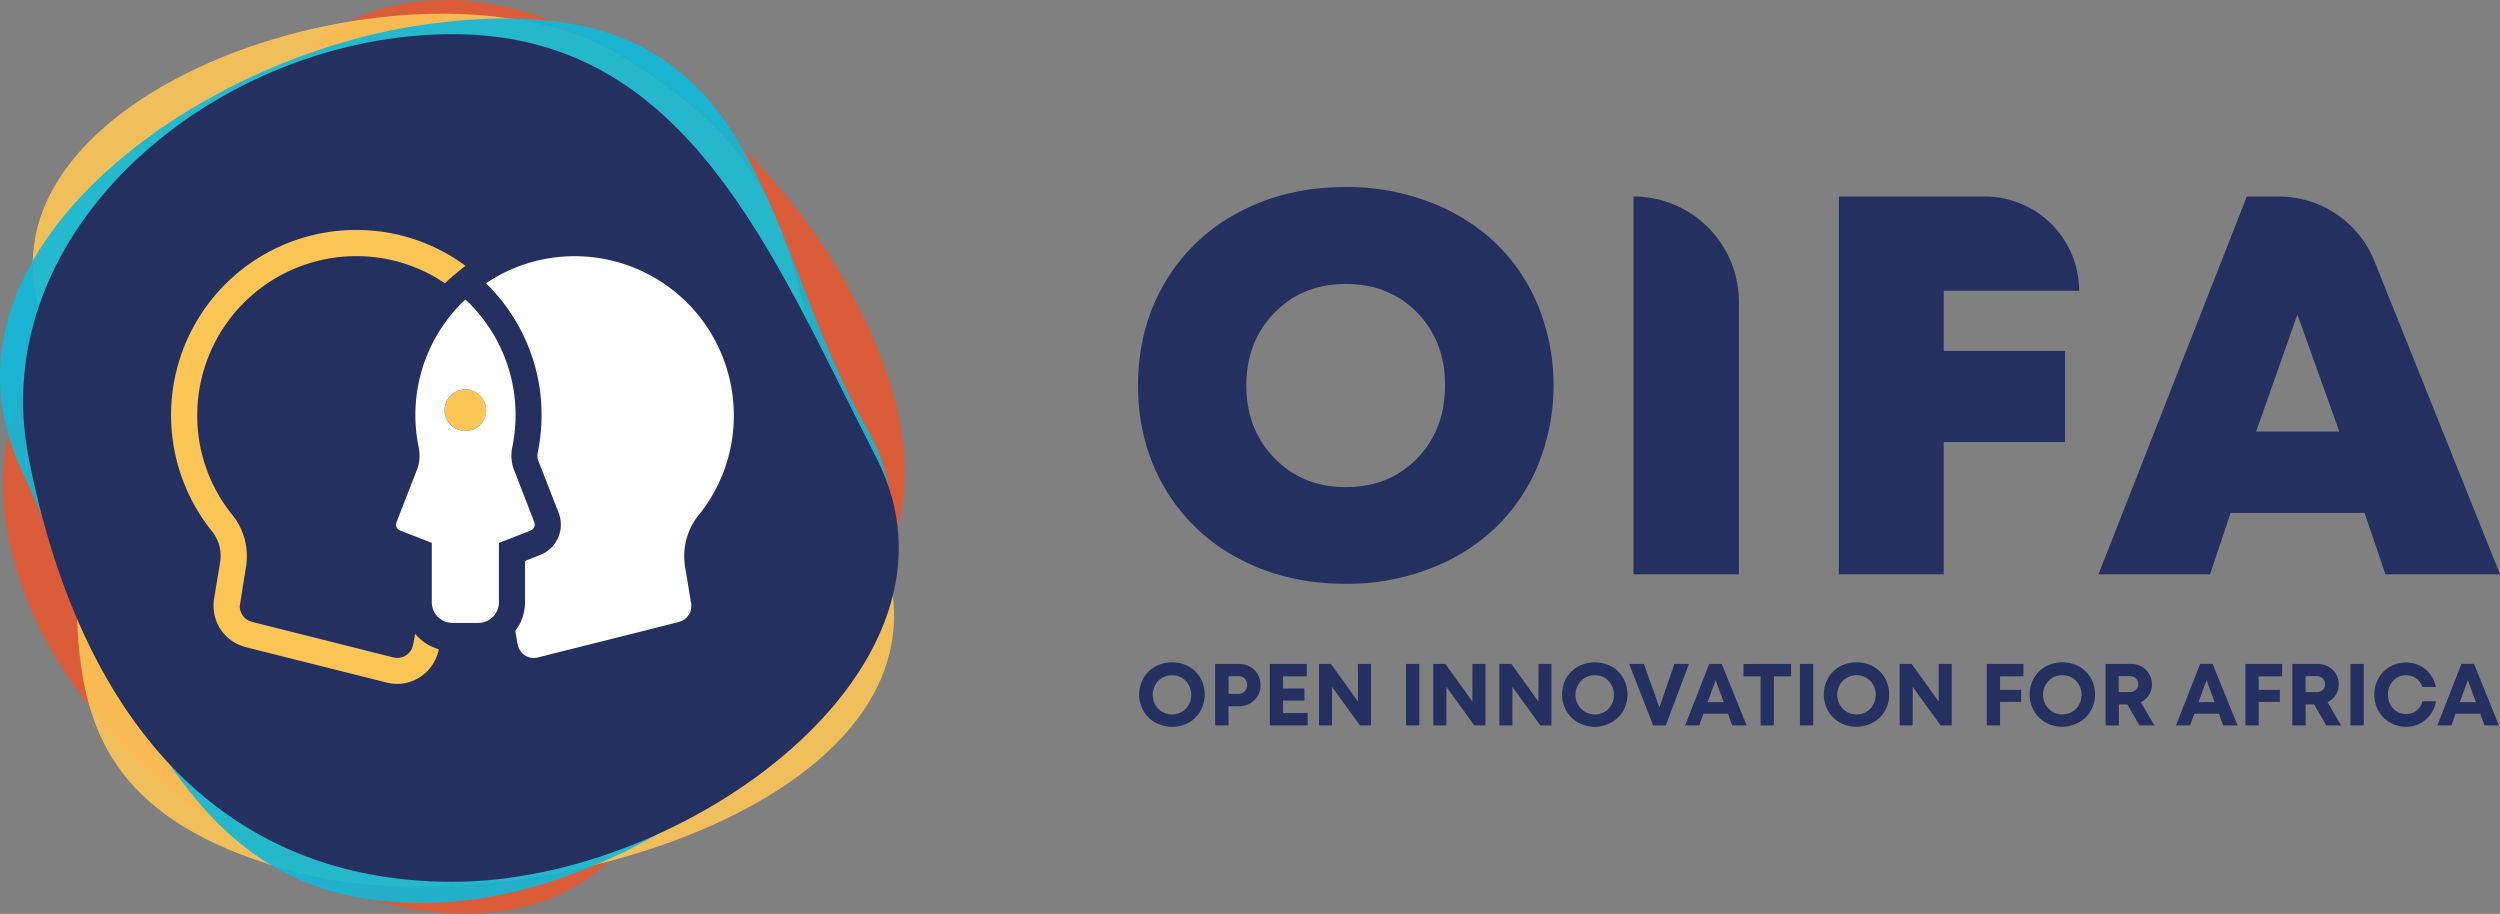 <svg xmlns="http://www.w3.org/2000/svg" viewBox="0 0 968.44 354"><rect x="0" y="0" width="968.44" height="354" fill="#808080" stroke="none"/><defs><style>.cls-1{fill:#243160;}.cls-2{fill:#e55831;}.cls-2,.cls-3,.cls-4{opacity:0.9;}.cls-3,.cls-6{fill:#fcc657;}.cls-4{fill:#0fb8da;}.cls-5{fill:#fff;}</style></defs><g id="UNI_COLOR" data-name="UNI COLOR"><path class="cls-1" d="M626.28,334.16q-23.26,0-41.64-9.85A71.65,71.65,0,0,1,556,296.9q-10.26-17.55-10.26-39.6T556,217.7a71.69,71.69,0,0,1,28.63-27.4q18.38-9.86,41.64-9.85a88.87,88.87,0,0,1,32.3,5.77A76.31,76.31,0,0,1,684.1,202a71.23,71.23,0,0,1,16.58,24.39,82.06,82.06,0,0,1,0,61.75,71.23,71.23,0,0,1-16.58,24.39,76.31,76.31,0,0,1-25.52,15.82A88.87,88.87,0,0,1,626.28,334.16Zm-27.66-48.64q10.92,11.19,27.66,11.18t27.56-11.12q10.81-11.13,10.82-28.28t-10.82-28.22Q643,218,626.28,218t-27.66,11.12Q587.7,240.26,587.7,257.3T598.62,285.52Z" transform="translate(-104.89 -108)"/><path class="cls-1" d="M737.67,330.48V184.13h0A40.82,40.82,0,0,1,778.5,225V330.48Z" transform="translate(-104.89 -108)"/><path class="cls-1" d="M910.3,220.66H857.84v23.27h47v35.32h-47v51.23H817.22V184.13h56.54a36.53,36.53,0,0,1,36.54,36.53Z" transform="translate(-104.89 -108)"/><path class="cls-1" d="M1028.94,330.48l-8.06-23.78H969L961,330.48H917.79l57.46-146.35h12.39a39.91,39.91,0,0,1,37.06,25.07l48.64,121.28Zm-17.86-55.31-16.23-45.32-16,45.32Z" transform="translate(-104.89 -108)"/><path class="cls-1" d="M558.92,389.55a13.32,13.32,0,0,1-5.06-1,12.31,12.31,0,0,1-4.05-2.6,11.88,11.88,0,0,1-2.65-4,12.84,12.84,0,0,1,0-9.84,11.88,11.88,0,0,1,2.65-4,12.47,12.47,0,0,1,4.05-2.6,13.94,13.94,0,0,1,10.09,0,11.76,11.76,0,0,1,6.66,6.56,13.14,13.14,0,0,1,0,9.86A11.76,11.76,0,0,1,564,388.6,13.39,13.39,0,0,1,558.92,389.55Zm-5.34-7a7.19,7.19,0,0,0,5.34,2.18,7.09,7.09,0,0,0,5.3-2.17,7.92,7.92,0,0,0,0-10.81,7.13,7.13,0,0,0-5.3-2.17,7.2,7.2,0,0,0-5.34,2.19,7.81,7.81,0,0,0,0,10.78Z" transform="translate(-104.89 -108)"/><path class="cls-1" d="M584.8,365.19a8.81,8.81,0,0,1,4.28,1.05,7.78,7.78,0,0,1,3,2.95,8.14,8.14,0,0,1,1.11,4.2,7.85,7.85,0,0,1-2.41,5.86,8.28,8.28,0,0,1-6,2.33h-4V389h-5.16V365.19Zm-.24,11.62a3.3,3.3,0,0,0,2.46-1,3.4,3.4,0,0,0,1-2.46,3.26,3.26,0,0,0-3.41-3.41h-3.79v6.83Z" transform="translate(-104.89 -108)"/><path class="cls-1" d="M601.93,384.23h9.53V389H596.78V365.19H611.1V370h-9.17v4.71h8.27v4.67h-8.27Z" transform="translate(-104.89 -108)"/><path class="cls-1" d="M630.92,365.19H636V389h-4.31l-10.81-14.9V389h-5.05V365.19h4.65l10.46,14.55Z" transform="translate(-104.89 -108)"/><path class="cls-1" d="M649.54,389V365.19h5.16V389Z" transform="translate(-104.89 -108)"/><path class="cls-1" d="M675.27,365.19h5.05V389H676l-10.81-14.9V389h-5.06V365.19h4.66l10.46,14.55Z" transform="translate(-104.89 -108)"/><path class="cls-1" d="M700.88,365.19h5V389h-4.3l-10.81-14.9V389h-5.06V365.19h4.66l10.46,14.55Z" transform="translate(-104.89 -108)"/><path class="cls-1" d="M722.69,389.55a13.36,13.36,0,0,1-5.06-1,12.16,12.16,0,0,1-4-2.6,11.75,11.75,0,0,1-2.66-4,12.84,12.84,0,0,1,0-9.84,11.75,11.75,0,0,1,2.66-4,12.32,12.32,0,0,1,4-2.6,13.94,13.94,0,0,1,10.09,0,11.76,11.76,0,0,1,6.66,6.56,13,13,0,0,1,0,9.86,11.76,11.76,0,0,1-6.66,6.56A13.36,13.36,0,0,1,722.69,389.55Zm-5.34-7a7.21,7.21,0,0,0,5.34,2.18,7.09,7.09,0,0,0,5.3-2.17,7.92,7.92,0,0,0,0-10.81,7.13,7.13,0,0,0-5.3-2.17,7.22,7.22,0,0,0-5.34,2.19,7.81,7.81,0,0,0,0,10.78Z" transform="translate(-104.89 -108)"/><path class="cls-1" d="M753.52,365.19h5.64l-9,23.84h-4.88L736,365.19h5.7l6,16.86Z" transform="translate(-104.89 -108)"/><path class="cls-1" d="M775.92,389l-1.66-4.52h-9.5L763.13,389h-5.47L767,365.19h4.85L781.51,389Zm-6.43-17.54L766.37,380h6.26Z" transform="translate(-104.89 -108)"/><path class="cls-1" d="M798.69,365.19V370h-6.64v19h-5.16V370h-6.61v-4.79Z" transform="translate(-104.89 -108)"/><path class="cls-1" d="M802.14,389V365.19h5.16V389Z" transform="translate(-104.89 -108)"/><path class="cls-1" d="M824.08,389.55a13.32,13.32,0,0,1-5.06-1,12.31,12.31,0,0,1-4-2.6,12.05,12.05,0,0,1-2.66-4,13,13,0,0,1,0-9.84,12.05,12.05,0,0,1,2.66-4,12.47,12.47,0,0,1,4-2.6,13.94,13.94,0,0,1,10.09,0,11.76,11.76,0,0,1,6.66,6.56,13.14,13.14,0,0,1,0,9.86,11.76,11.76,0,0,1-6.66,6.56A13.39,13.39,0,0,1,824.08,389.55Zm-5.34-7a7.19,7.19,0,0,0,5.34,2.18,7.1,7.1,0,0,0,5.3-2.17,7.92,7.92,0,0,0,0-10.81,7.58,7.58,0,0,0-10.64,0,7.81,7.81,0,0,0,0,10.78Z" transform="translate(-104.89 -108)"/><path class="cls-1" d="M855.89,365.19h5.05V389h-4.3l-10.81-14.9V389h-5.06V365.19h4.66l10.46,14.55Z" transform="translate(-104.89 -108)"/><path class="cls-1" d="M888.74,370h-9.08v5.23h8.2v4.67h-8.2V389h-5.15V365.19h14.23Z" transform="translate(-104.89 -108)"/><path class="cls-1" d="M903.81,389.55a13.36,13.36,0,0,1-5.06-1,12.31,12.31,0,0,1-4-2.6,11.88,11.88,0,0,1-2.65-4,12.84,12.84,0,0,1,0-9.84,11.88,11.88,0,0,1,2.65-4,12.47,12.47,0,0,1,4-2.6,13.94,13.94,0,0,1,10.09,0,11.76,11.76,0,0,1,6.66,6.56,13,13,0,0,1,0,9.86,11.76,11.76,0,0,1-6.66,6.56A13.36,13.36,0,0,1,903.81,389.55Zm-5.34-7a7.19,7.19,0,0,0,5.34,2.18,7.09,7.09,0,0,0,5.3-2.17,7.92,7.92,0,0,0,0-10.81,7.13,7.13,0,0,0-5.3-2.17,7.2,7.2,0,0,0-5.34,2.19,7.81,7.81,0,0,0,0,10.78Z" transform="translate(-104.89 -108)"/><path class="cls-1" d="M933.62,389,929,380.9h-3.31V389h-5.15V365.19h9.62a8.32,8.32,0,0,1,6,2.24,8,8,0,0,1,1.2,9.79,7.63,7.63,0,0,1-3.17,2.8l5.27,9Zm-8-19.07v6.17h4.12a3.55,3.55,0,0,0,2.53-.86,2.88,2.88,0,0,0,.93-2.22,2.93,2.93,0,0,0-.93-2.23,3.59,3.59,0,0,0-2.53-.86Z" transform="translate(-104.89 -108)"/><path class="cls-1" d="M966.09,389l-1.67-4.52h-9.49L953.3,389h-5.48l9.35-23.84H962L971.67,389Zm-6.44-17.54L956.54,380h6.25Z" transform="translate(-104.89 -108)"/><path class="cls-1" d="M988.93,370h-9.08v5.23h8.2v4.67h-8.2V389H974.7V365.19h14.23Z" transform="translate(-104.89 -108)"/><path class="cls-1" d="M1006,389l-4.66-8.13h-3.31V389h-5.15V365.19h9.62a8.32,8.32,0,0,1,6,2.24,7.92,7.92,0,0,1,1.2,9.79,7.63,7.63,0,0,1-3.17,2.8l5.27,9Zm-8-19.07v6.17h4.13a3.54,3.54,0,0,0,2.52-.86,2.88,2.88,0,0,0,.93-2.22,2.93,2.93,0,0,0-.93-2.23,3.58,3.58,0,0,0-2.52-.86Z" transform="translate(-104.89 -108)"/><path class="cls-1" d="M1015.4,389V365.19h5.16V389Z" transform="translate(-104.89 -108)"/><path class="cls-1" d="M1036.94,389.55a12.39,12.39,0,0,1-4.86-1,11.63,11.63,0,0,1-3.92-2.6,12,12,0,0,1-2.58-3.95,13.19,13.19,0,0,1,0-9.83,11.7,11.7,0,0,1,6.5-6.57,12.57,12.57,0,0,1,4.86-.95,11.54,11.54,0,0,1,11.54,9.49h-5.17a6.84,6.84,0,0,0-2.44-3.35,6.57,6.57,0,0,0-3.93-1.22,6.66,6.66,0,0,0-5,2.15,7.53,7.53,0,0,0-2,5.38,7.45,7.45,0,0,0,2,5.35,6.69,6.69,0,0,0,5,2.14,6.41,6.41,0,0,0,4-1.32,6.66,6.66,0,0,0,2.37-3.61h5.2a11.83,11.83,0,0,1-4,7.14A11.34,11.34,0,0,1,1036.94,389.55Z" transform="translate(-104.89 -108)"/><path class="cls-1" d="M1067.32,389l-1.66-4.52h-9.5l-1.63,4.52h-5.47l9.34-23.84h4.86l9.65,23.84Zm-6.44-17.54-3.11,8.53H1064Z" transform="translate(-104.89 -108)"/><path id="cercle" class="cls-2" d="M347.62,434.43C405,364.83,498.51,337.49,433,218.5c-43.74-79.43-152-149.69-215.93-85.35-82.2,82.77-135.57,129.28-99.51,212.47S290,504.4,347.62,434.43Z" transform="translate(-104.89 -108)"/><path id="cercle-2" data-name="cercle" class="cls-3" d="M122.87,235.33c35,83.14-33.9,176.11,97.46,210.74C308,469.19,484.79,416.4,445.66,319.44,402,211.27,425.52,179.34,345.89,130,268.81,82.25,84.08,143.07,122.87,235.33Z" transform="translate(-104.89 -108)"/><path id="cercle-3" data-name="cercle" class="cls-4" d="M440.73,274.11c-44.64-78.36-36.92-175.5-171.45-156.58-89.79,12.64-194,88.85-156.57,171.45,48.11,106.27,72.59,172.69,163.17,168.59S485.61,352.9,440.73,274.11Z" transform="translate(-104.89 -108)"/><path id="cercle-4" data-name="cercle" class="cls-1" d="M444.4,285.41c-41-80.31-73.51-164.18-164.18-164.18S98.56,196.43,116,285.41c19.63,99.93,73.5,164.18,164.18,164.18S485.66,366.14,444.4,285.41Z" transform="translate(-104.89 -108)"/><path class="cls-5" d="M313.19,283.35a5.32,5.32,0,0,0,.19,3l7.9,20.26A12.64,12.64,0,0,1,314.11,323l-5.84,2.28v16.07a18,18,0,0,1-3.77,11l.78,4.66c.07.23.12.41.17.59s.08.41.1.56.1.27.15.4l.05.15a6.24,6.24,0,0,0,7.34,4l54.66-13.73.6-.22a4.77,4.77,0,0,0,.57-.2c.17-.07.33-.16.5-.25a6.39,6.39,0,0,0,.58-.36,4.41,4.41,0,0,0,.39-.3c.19-.16.38-.33.57-.52l.2-.25a6.34,6.34,0,0,0,.55-.73l.14-.25a8.32,8.32,0,0,0,.41-.85,6.66,6.66,0,0,0,.31-1.17,7.1,7.1,0,0,0,.09-1.21l0-.69-2.39-14.45a25.35,25.35,0,0,1,5.32-20.06,61,61,0,0,0,13.56-38.56,61.66,61.66,0,0,0-68.44-61.29,60.64,60.64,0,0,0-27.55,10.13,71.35,71.35,0,0,1,20.95,41.84A72.65,72.65,0,0,1,313.19,283.35Z" transform="translate(-104.89 -108)"/><circle class="cls-6" cx="285.2" cy="266.89" r="8.05" transform="translate(-210.08 171.84) rotate(-45)"/><path class="cls-6" d="M250.77,197.5a71.78,71.78,0,0,0-79.62,71.34,71.93,71.93,0,0,0,15.79,44.89,15.28,15.28,0,0,1,3.23,12.06l-2.4,14.32a12.91,12.91,0,0,0-.13,1.73l0,.45a15.9,15.9,0,0,0,.16,2.81l.06.4a16.23,16.23,0,0,0,.7,2.69l.14.4a15.8,15.8,0,0,0,1.07,2.24c.11.22.23.42.37.65a15.84,15.84,0,0,0,1.29,1.75c.22.27.44.53.7.81a18.29,18.29,0,0,0,1.44,1.33c.34.27.67.54,1,.78a16.88,16.88,0,0,0,1.5.93c.44.24.89.47,1.36.68a14.88,14.88,0,0,0,1.46.54,7.6,7.6,0,0,0,1.08.36l54.87,13.78a15.71,15.71,0,0,0,3.89.49A16.47,16.47,0,0,0,274.16,362l.09-.25a9.22,9.22,0,0,0,.4-1.19,5.83,5.83,0,0,0,.13-.71c0-.11.07-.22.1-.34a19,19,0,0,1-9.21-6l-.58,3.49c-.06.2-.12.41-.22.83,0,.11,0,.21-.06.33l-.09.25,0,.08,0,.06-.05.13a6.23,6.23,0,0,1-7.34,4l-54.67-13.73c-.19-.08-.39-.15-.6-.22s-.39-.12-.55-.19-.35-.17-.53-.27a5.05,5.05,0,0,1-.58-.36,3.76,3.76,0,0,1-.36-.28c-.2-.17-.4-.34-.56-.5l-.26-.32a5.82,5.82,0,0,1-.5-.67l-.15-.27a5.3,5.3,0,0,1-.39-.8l-.08-.24a6.17,6.17,0,0,1-.28-1.16,5.27,5.27,0,0,1-.06-.94l2.43-15.23a25.42,25.42,0,0,0-5.32-20.06,60.92,60.92,0,0,1-13.57-38.56,61.66,61.66,0,0,1,68.45-61.29,60.54,60.54,0,0,1,26.73,9.65c.26.17.55.31.81.48,1.49-1.46,3.06-2.83,4.66-4.15,1.08-.88,2.16-1.76,3.28-2.58A70.86,70.86,0,0,0,250.77,197.5Z" transform="translate(-104.89 -108)"/><path id="rocket" class="cls-5" d="M298.16,341.31v-23l12.28-4.79a2.54,2.54,0,0,0,1.38-1.34,2.49,2.49,0,0,0,.05-1.91h0L304,290a15.47,15.47,0,0,1-.67-8.71,62.5,62.5,0,0,0,.76-20.53A61.33,61.33,0,0,0,285.18,224a61.32,61.32,0,0,0-18.86,36.75,62.5,62.5,0,0,0,.75,20.53,15.3,15.3,0,0,1-.67,8.71l-7.9,20.27a2.5,2.5,0,0,0,0,1.91,2.54,2.54,0,0,0,1.38,1.34l12.28,4.79v23a8,8,0,0,0,8,8h10A8,8,0,0,0,298.16,341.31Zm-13-66.37a8.05,8.05,0,1,1,8.05-8.05A8,8,0,0,1,285.2,274.94Z" transform="translate(-104.89 -108)"/></g></svg>